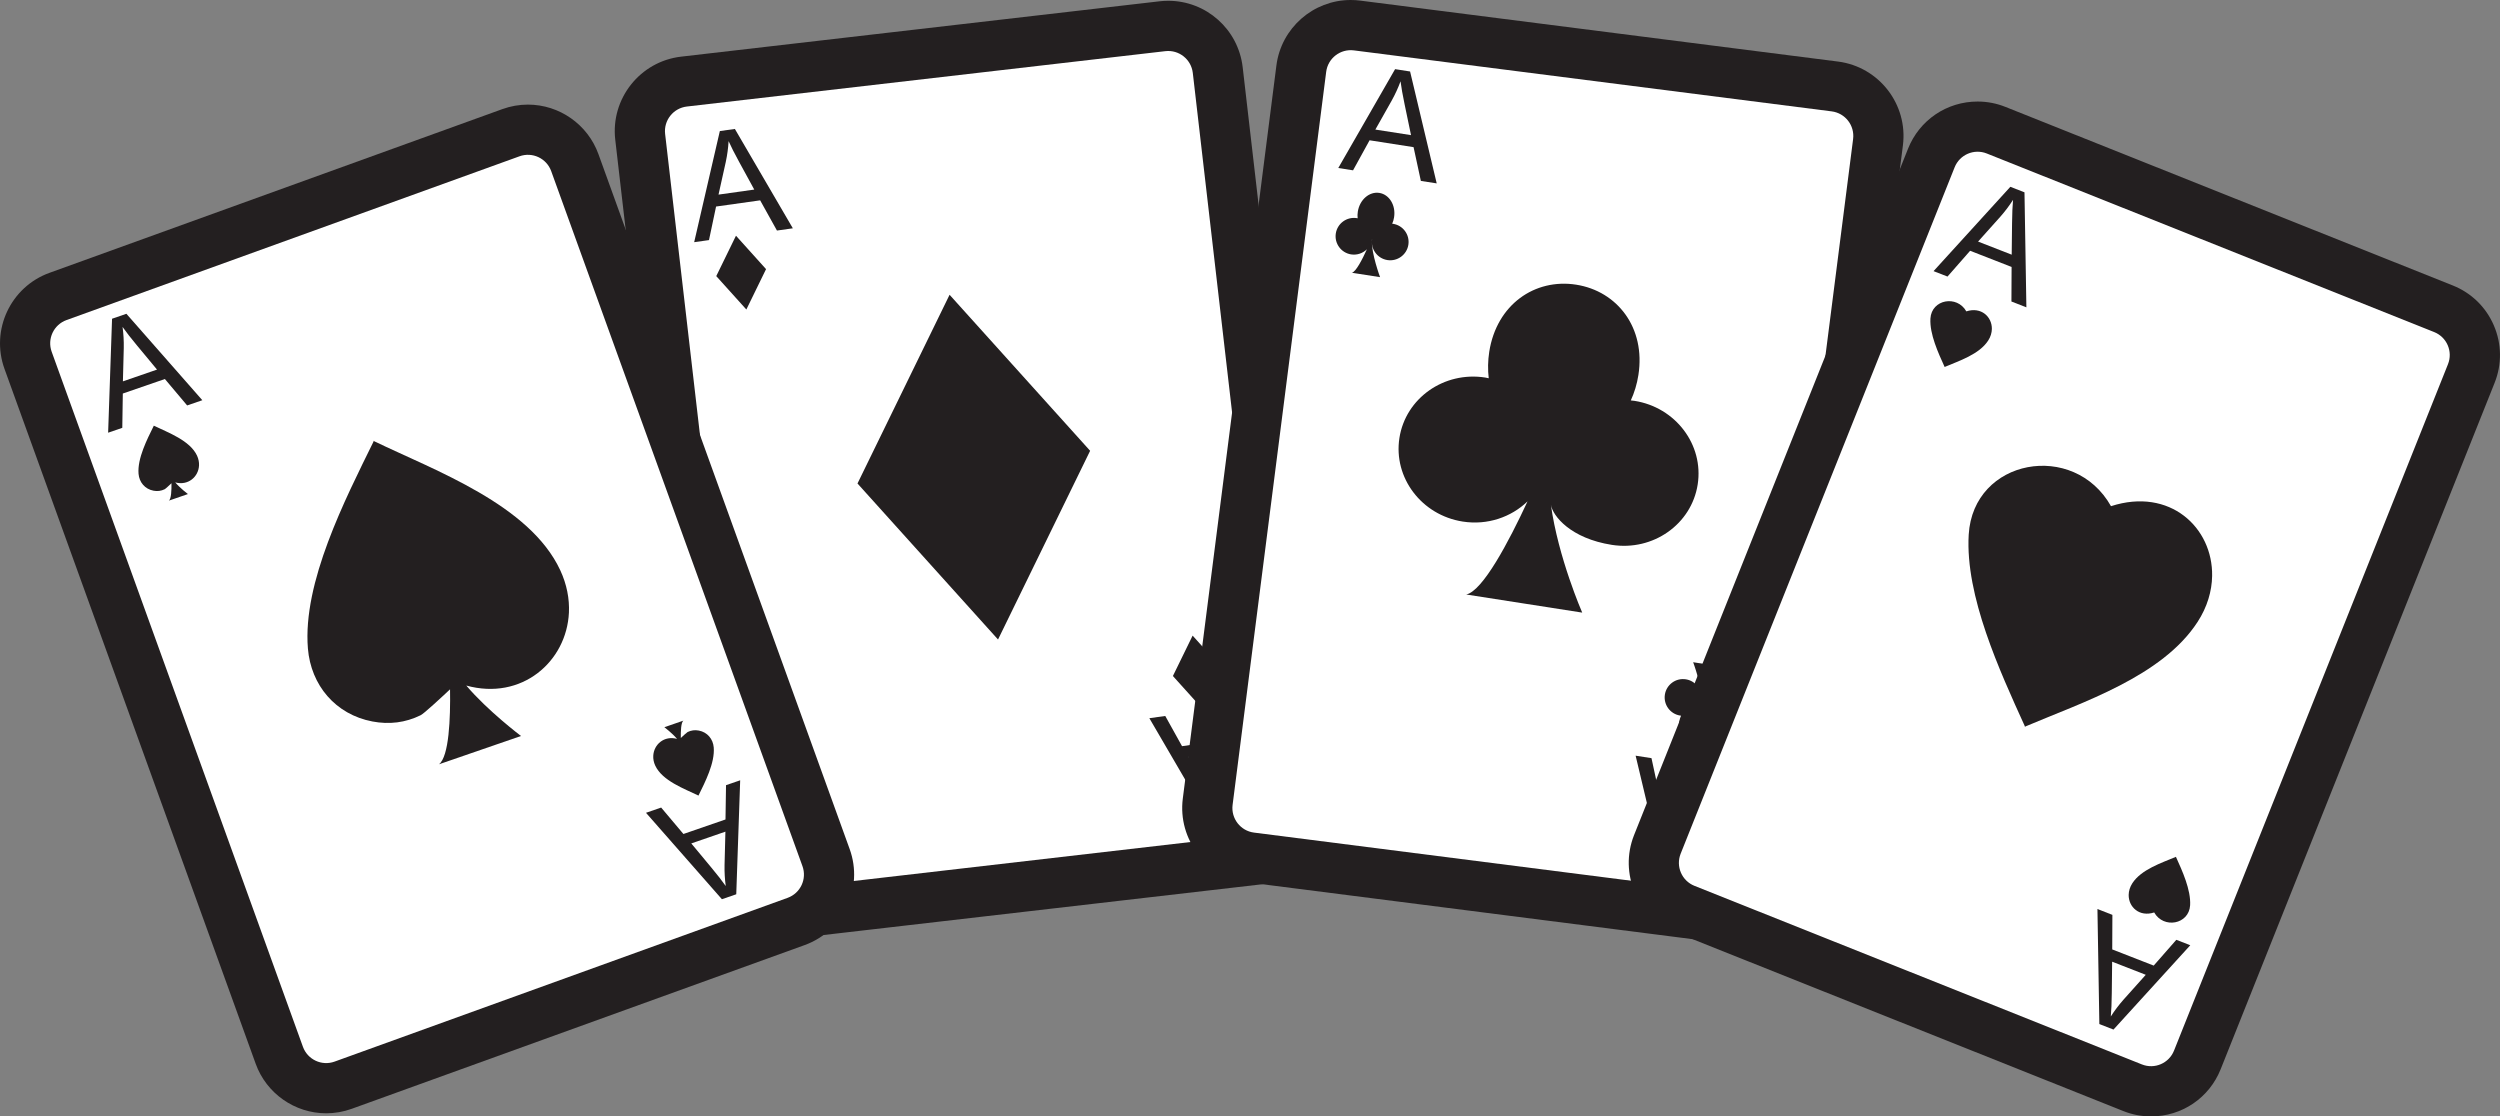 <svg version="1.1" id="图层_1" x="0px" y="0px" width="298.807px" height="133.434px" viewBox="0 0 298.807 133.434" enable-background="new 0 0 298.807 133.434" xml:space="preserve" xmlns="http://www.w3.org/2000/svg" xmlns:xlink="http://www.w3.org/1999/xlink" xmlns:xml="http://www.w3.org/XML/1998/namespace">
  <rect x="0" y="0" width="298.807" height="133.434" fill="#808080" stroke="none"/>
  <path fill="#231F20" d="M158.679,95.761L148.527,8.022c-0.528-4.521-4.353-7.928-8.895-7.928c-0.345,0-0.693,0.021-1.036,0.06
	L81.407,6.771c-4.904,0.57-8.434,5.021-7.871,9.924l10.158,87.751c0.521,4.52,4.345,7.928,8.892,7.928
	c0.348,0,0.697-0.021,1.042-0.062l57.187-6.617c2.377-0.273,4.506-1.459,5.992-3.336C158.292,100.482,158.957,98.138,158.679,95.761
	z" class="color c1"/>
  <path fill="#FFFFFF" d="M152.72,96.459c0.188,1.621-0.974,3.09-2.597,3.276l-57.19,6.617c-1.623,0.189-3.092-0.975-3.278-2.596
	L79.497,16.01c-0.187-1.622,0.978-3.09,2.601-3.278l57.19-6.617c1.622-0.188,3.089,0.976,3.278,2.598L152.72,96.459z" class="color c2"/>
  <g enable-background="new    ">
    <path fill="#231F20" d="M82.97,28.946l3.068-13.282l1.796-0.252l6.929,11.876l-1.9,0.267l-2.007-3.61l-5.269,0.741l-0.847,4.011
		L82.97,28.946z M85.879,23.26l4.272-0.601l-1.806-3.305c-0.55-1.003-0.97-1.833-1.261-2.487c-0.047,0.832-0.16,1.665-0.34,2.503
		L85.879,23.26z" class="color c1"/>
  </g>
  <g enable-background="new    ">
    <path fill="#231F20" d="M149.167,84.184l-3.068,13.281l-1.797,0.253l-6.928-11.877l1.9-0.267l2.006,3.61l5.27-0.74l0.847-4.013
		L149.167,84.184z M146.259,89.869l-4.272,0.601l1.806,3.306c0.55,1.003,0.971,1.832,1.261,2.487
		c0.047-0.831,0.161-1.665,0.34-2.503L146.259,89.869z" class="color c1"/>
  </g>
  <polygon fill="#231F20" points="130.295,53.88 119.287,76.436 102.49,57.789 113.496,35.232 " class="color c1"/>
  <polygon fill="#231F20" points="91.561,32.167 89.206,36.993 85.609,33.001 87.966,28.174 " class="color c1"/>
  <polygon fill="#231F20" points="146.14,79.963 143.785,84.791 140.188,80.799 142.545,75.971 " class="color c1"/>
  <path fill="#231F20" d="M101.557,101.49L71.525,18.417c-1.279-3.538-4.665-5.914-8.424-5.914c-1.039,0-2.063,0.18-3.042,0.533
	L5.912,32.611c-4.643,1.68-7.055,6.823-5.379,11.467l30.03,83.073c1.278,3.537,4.664,5.913,8.423,5.913
	c1.042,0,2.069-0.181,3.052-0.537l54.138-19.569C100.82,111.276,103.233,106.133,101.557,101.49z" class="color c1"/>
  <path fill="#FFFFFF" d="M95.913,103.527c0.555,1.537-0.239,3.23-1.776,3.787l-54.145,19.572c-1.535,0.557-3.23-0.238-3.787-1.775
	L6.176,42.041c-0.555-1.537,0.239-3.231,1.775-3.787L62.096,18.68c1.535-0.555,3.23,0.24,3.786,1.776L95.913,103.527z" class="color c2"/>
  <g enable-background="new    ">
    <path fill="#231F20" d="M12.924,51.719l0.469-13.623l1.715-0.592l9.074,10.33l-1.813,0.626l-2.661-3.159l-5.029,1.735l-0.063,4.099
		L12.924,51.719z M14.69,45.581l4.078-1.407l-2.405-2.897c-0.732-0.879-1.304-1.613-1.714-2.2c0.112,0.824,0.161,1.665,0.144,2.521
		L14.69,45.581z" class="color c1"/>
  </g>
  <path fill="#231F20" d="M66.961,68.152c-3.65-7.835-14.944-11.896-22.243-15.418c0-0.002-0.021-0.059-0.021-0.059
	s-0.012,0.025-0.019,0.039c-0.016-0.007-0.04-0.02-0.04-0.02l0.021,0.058c-3.427,6.976-8.501,16.867-7.857,24.753
	c0.358,4.389,3.291,7.889,7.713,8.729c2.003,0.38,3.934,0.152,5.764-0.75c0.404-0.198,2.361-2.016,3.512-3.094
	c0.056,3.476-0.118,8.035-1.324,8.961l9.806-3.383c0,0-3.973-2.998-6.541-6.029c6.61,1.826,11.992-2.842,12.269-8.723
	C68.074,71.584,67.755,69.857,66.961,68.152z" class="color c1"/>
  <path fill="#231F20" d="M23.551,54.459c-0.848-1.817-3.466-2.758-5.156-3.576l-0.006-0.013c0,0-0.002,0.006-0.005,0.01
	c-0.004-0.003-0.008-0.004-0.008-0.004l0.004,0.014c-0.796,1.617-1.973,3.909-1.821,5.739c0.084,1.016,0.763,1.827,1.788,2.021
	c0.465,0.09,0.909,0.034,1.335-0.174c0.095-0.046,0.55-0.469,0.813-0.718c0.013,0.806-0.025,1.864-0.307,2.078l2.273-0.784
	c0,0-0.922-0.694-1.518-1.396c1.533,0.424,2.78-0.659,2.845-2.022C23.807,55.255,23.732,54.855,23.551,54.459z" class="color c1"/>
  <g enable-background="new    ">
    <path fill="#231F20" d="M88.469,93.263l-0.469,13.623l-1.715,0.592l-9.074-10.33l1.813-0.626l2.661,3.159l5.029-1.735l0.063-4.1
		L88.469,93.263z M86.703,99.401l-4.078,1.407l2.405,2.897c0.732,0.879,1.304,1.613,1.714,2.2c-0.112-0.824-0.161-1.665-0.144-2.521
		L86.703,99.401z" class="color c1"/>
  </g>
  <path fill="#231F20" d="M78.316,91.508c0.848,1.818,3.466,2.76,5.158,3.578l0.004,0.012c0,0,0.002-0.006,0.006-0.01
	c0.003,0.004,0.005,0.004,0.005,0.004l-0.002-0.012c0.797-1.617,1.971-3.912,1.82-5.74c-0.082-1.016-0.763-1.828-1.787-2.023
	c-0.464-0.088-0.91-0.034-1.336,0.177c-0.094,0.047-0.547,0.467-0.813,0.715c-0.012-0.806,0.024-1.861,0.308-2.078l-2.273,0.787
	c0,0,0.922,0.692,1.517,1.396c-1.533-0.424-2.778,0.658-2.844,2.023C78.06,90.713,78.133,91.113,78.316,91.508z" class="color c1"/>
  <path fill="#231F20" d="M161.443,6c0.124,0,0.25,0.008,0.377,0.023l57.109,7.29c1.62,0.208,2.766,1.688,2.559,3.31l-11.187,87.622
	c-0.189,1.494-1.463,2.583-2.928,2.583c-0.125,0-0.252-0.009-0.379-0.024l-57.113-7.289c-1.618-0.207-2.764-1.688-2.558-3.311
	L158.51,8.583C158.702,7.09,159.975,6,161.443,6" class="color c1"/>
  <path fill="#231F20" d="M161.443,0L161.443,0c-4.494,0-8.313,3.362-8.883,7.82l-11.188,87.622
	c-0.623,4.901,2.854,9.396,7.749,10.021l57.114,7.29c0.376,0.048,0.759,0.072,1.139,0.072c4.492,0,8.311-3.363,8.879-7.823
	l11.188-87.622c0.625-4.896-2.851-9.391-7.747-10.021L162.58,0.073C162.201,0.024,161.82,0,161.443,0L161.443,0z" class="color c1"/>
  <path fill="#FFFFFF" d="M210.302,104.244c-0.206,1.621-1.688,2.766-3.307,2.559l-57.113-7.289c-1.618-0.207-2.764-1.688-2.558-3.311
	L158.51,8.582c0.207-1.619,1.688-2.766,3.31-2.56l57.109,7.29c1.62,0.208,2.766,1.688,2.559,3.31L210.302,104.244z" class="color c2"/>
  <path fill="#231F20" d="M195.347,47.909c-0.146-0.023-0.283-0.032-0.429-0.048c0.429-0.937,0.74-1.955,0.908-3.038
	c0.883-5.652-2.52-10.027-7.443-10.798c-4.923-0.77-9.497,2.361-10.383,8.015c-0.168,1.082-0.182,2.147-0.063,3.171
	c-0.142-0.029-0.275-0.064-0.416-0.087c-4.924-0.769-9.515,2.464-10.258,7.218c-0.742,4.752,2.647,9.231,7.567,9.997
	c2.959,0.463,5.789-0.527,7.746-2.415c-2.233,4.809-5.342,10.704-7.328,11.133l13.863,2.164c0,0-2.873-6.572-3.744-12.897
	c0.219,1.354,2.365,4.031,7.289,4.801c4.922,0.769,9.514-2.462,10.256-7.217C203.656,53.156,200.269,48.677,195.347,47.909z" class="color c1"/>
  <path fill="#231F20" d="M166.503,26.751c-0.035-0.005-0.071-0.007-0.104-0.011c0.104-0.235,0.184-0.494,0.225-0.767
	c0.226-1.425-0.565-2.729-1.764-2.916c-1.197-0.186-2.348,0.814-2.57,2.238c-0.043,0.271-0.049,0.541-0.02,0.798
	c-0.033-0.007-0.066-0.016-0.103-0.021c-1.196-0.188-2.319,0.633-2.508,1.829c-0.186,1.195,0.633,2.319,1.83,2.507
	c0.719,0.112,1.41-0.143,1.889-0.619c-0.551,1.214-1.313,2.701-1.799,2.813l3.371,0.525c0,0-1.066-2.862-0.977-4.436
	c0.006-0.037,0.018-0.074,0.021-0.112c0.012-0.086,0.043-0.331,0.055-0.369c0,0-0.028,0.021-0.03-0.008
	c0.012,0.003-0.004,0.25-0.023,0.377c-0.188,1.195,0.633,2.318,1.828,2.506c1.197,0.187,2.32-0.632,2.508-1.829
	C168.517,28.06,167.701,26.938,166.503,26.751z" class="color c1"/>
  <g enable-background="new    ">
    <path fill="#231F20" d="M159.954,20.081l6.792-11.817l1.792,0.28l3.182,13.375l-1.895-0.296l-0.871-4.036l-5.258-0.82l-1.975,3.591
		L159.954,20.081z M164.387,15.487l4.262,0.665l-0.768-3.687c-0.234-1.12-0.396-2.035-0.485-2.746
		c-0.285,0.78-0.636,1.546-1.052,2.295L164.387,15.487z" class="color c1"/>
  </g>
  <path fill="#231F20" d="M200.82,85.527c0.033,0.007,0.068,0.007,0.104,0.013c-0.104,0.235-0.182,0.492-0.225,0.766
	c-0.223,1.424,0.568,2.728,1.766,2.914c1.195,0.188,2.349-0.813,2.568-2.238c0.043-0.271,0.049-0.539,0.021-0.797
	c0.032,0.008,0.067,0.017,0.102,0.021c1.197,0.188,2.318-0.631,2.508-1.828c0.185-1.197-0.635-2.318-1.83-2.506
	c-0.721-0.113-1.41,0.141-1.891,0.619c0.551-1.216,1.313-2.701,1.801-2.812l-3.373-0.529c0,0,1.066,2.863,0.979,4.438
	c-0.009,0.037-0.019,0.074-0.021,0.113c-0.016,0.082-0.043,0.33-0.057,0.366c0,0,0.028-0.02,0.031,0.009
	c-0.011-0.002,0.006-0.25,0.024-0.375c0.188-1.199-0.633-2.32-1.83-2.509c-1.197-0.188-2.32,0.634-2.506,1.83
	C198.806,84.219,199.623,85.34,200.82,85.527z" class="color c1"/>
  <g enable-background="new    ">
    <path fill="#231F20" d="M207.26,92.159l-6.791,11.817l-1.792-0.28l-3.183-13.375l1.896,0.296l0.871,4.036l5.257,0.82l1.976-3.591
		L207.26,92.159z M202.828,96.754l-4.263-0.665l0.769,3.687c0.235,1.12,0.397,2.035,0.485,2.746c0.285-0.78,0.637-1.546,1.052-2.295
		L202.828,96.754z" class="color c1"/>
  </g>
  <path fill="#231F20" d="M298.075,38.904c-0.944-2.2-2.69-3.899-4.915-4.786l-53.467-21.342c-1.064-0.425-2.18-0.64-3.32-0.64
	c-3.688,0-6.953,2.213-8.319,5.637l-32.746,82.038c-1.828,4.598,0.417,9.816,5.003,11.644l53.469,21.34
	c1.055,0.424,2.176,0.641,3.321,0.641c3.686,0,6.949-2.212,8.317-5.636l32.744-82.041C299.05,43.54,299.019,41.104,298.075,38.904z" class="color c1"/>
  <path fill="#FFFFFF" d="M259.845,125.573c-0.605,1.516-2.326,2.258-3.845,1.647l-53.473-21.342c-1.516-0.604-2.254-2.326-1.65-3.844
	l32.746-82.038c0.605-1.518,2.326-2.256,3.844-1.65l53.472,21.343c1.518,0.604,2.258,2.325,1.649,3.844L259.845,125.573z" class="color c2"/>
  <g enable-background="new    ">
    <path fill="#231F20" d="M231.104,32.406l9.178-10.079l1.69,0.66l0.227,13.747l-1.787-0.697l0.019-4.13l-4.957-1.934l-2.703,3.082
		L231.104,32.406z M236.425,28.873l4.019,1.567l0.043-3.766c0.012-1.145,0.051-2.073,0.118-2.786
		c-0.448,0.701-0.955,1.373-1.521,2.015L236.425,28.873z" class="color c1"/>
  </g>
  <g enable-background="new    ">
    <path fill="#231F20" d="M261.788,112.978l-9.178,10.079l-1.689-0.66l-0.229-13.747l1.787,0.697l-0.018,4.13l4.957,1.934
		l2.703-3.082L261.788,112.978z M256.468,116.511l-4.019-1.567l-0.043,3.766c-0.013,1.145-0.052,2.073-0.118,2.786
		c0.447-0.701,0.954-1.373,1.521-2.015L256.468,116.511z" class="color c1"/>
  </g>
  <path fill="#231F20" d="M264.4,68.836c0.098-5.768-5.045-10.62-12.088-8.336c-4.424-7.851-16.465-5.709-17.006,3.402
	c-0.433,7.333,3.709,16.292,6.713,22.91l-0.02,0.05c0,0,0.023-0.012,0.035-0.016c0.008,0.014,0.021,0.037,0.021,0.037l0.02-0.053
	c6.822-2.892,16.344-5.967,20.576-12.479C263.822,72.553,264.371,70.646,264.4,68.836z" class="color c1"/>
  <path fill="#231F20" d="M238.074,39.318c0.021-1.453-1.275-2.68-3.053-2.102c-1.115-1.982-4.154-1.443-4.291,0.858
	c-0.107,1.849,0.936,4.11,1.694,5.778l-0.006,0.016c0,0,0.006-0.004,0.011-0.007c0.002,0.006,0.004,0.011,0.004,0.011l0.008-0.016
	c1.719-0.728,4.123-1.504,5.188-3.146C237.927,40.256,238.064,39.776,238.074,39.318z" class="color c1"/>
  <path fill="#231F20" d="M254.425,106.955c-0.022,1.453,1.275,2.68,3.05,2.104c1.116,1.98,4.155,1.439,4.295-0.858
	c0.104-1.851-0.939-4.109-1.693-5.781l0.002-0.01c0,0-0.006,0-0.01,0.002c-0.002-0.002-0.004-0.011-0.004-0.011l-0.004,0.015
	c-1.726,0.729-4.125,1.506-5.193,3.147C254.572,106.018,254.433,106.498,254.425,106.955z" class="color c1"/>
</svg>
